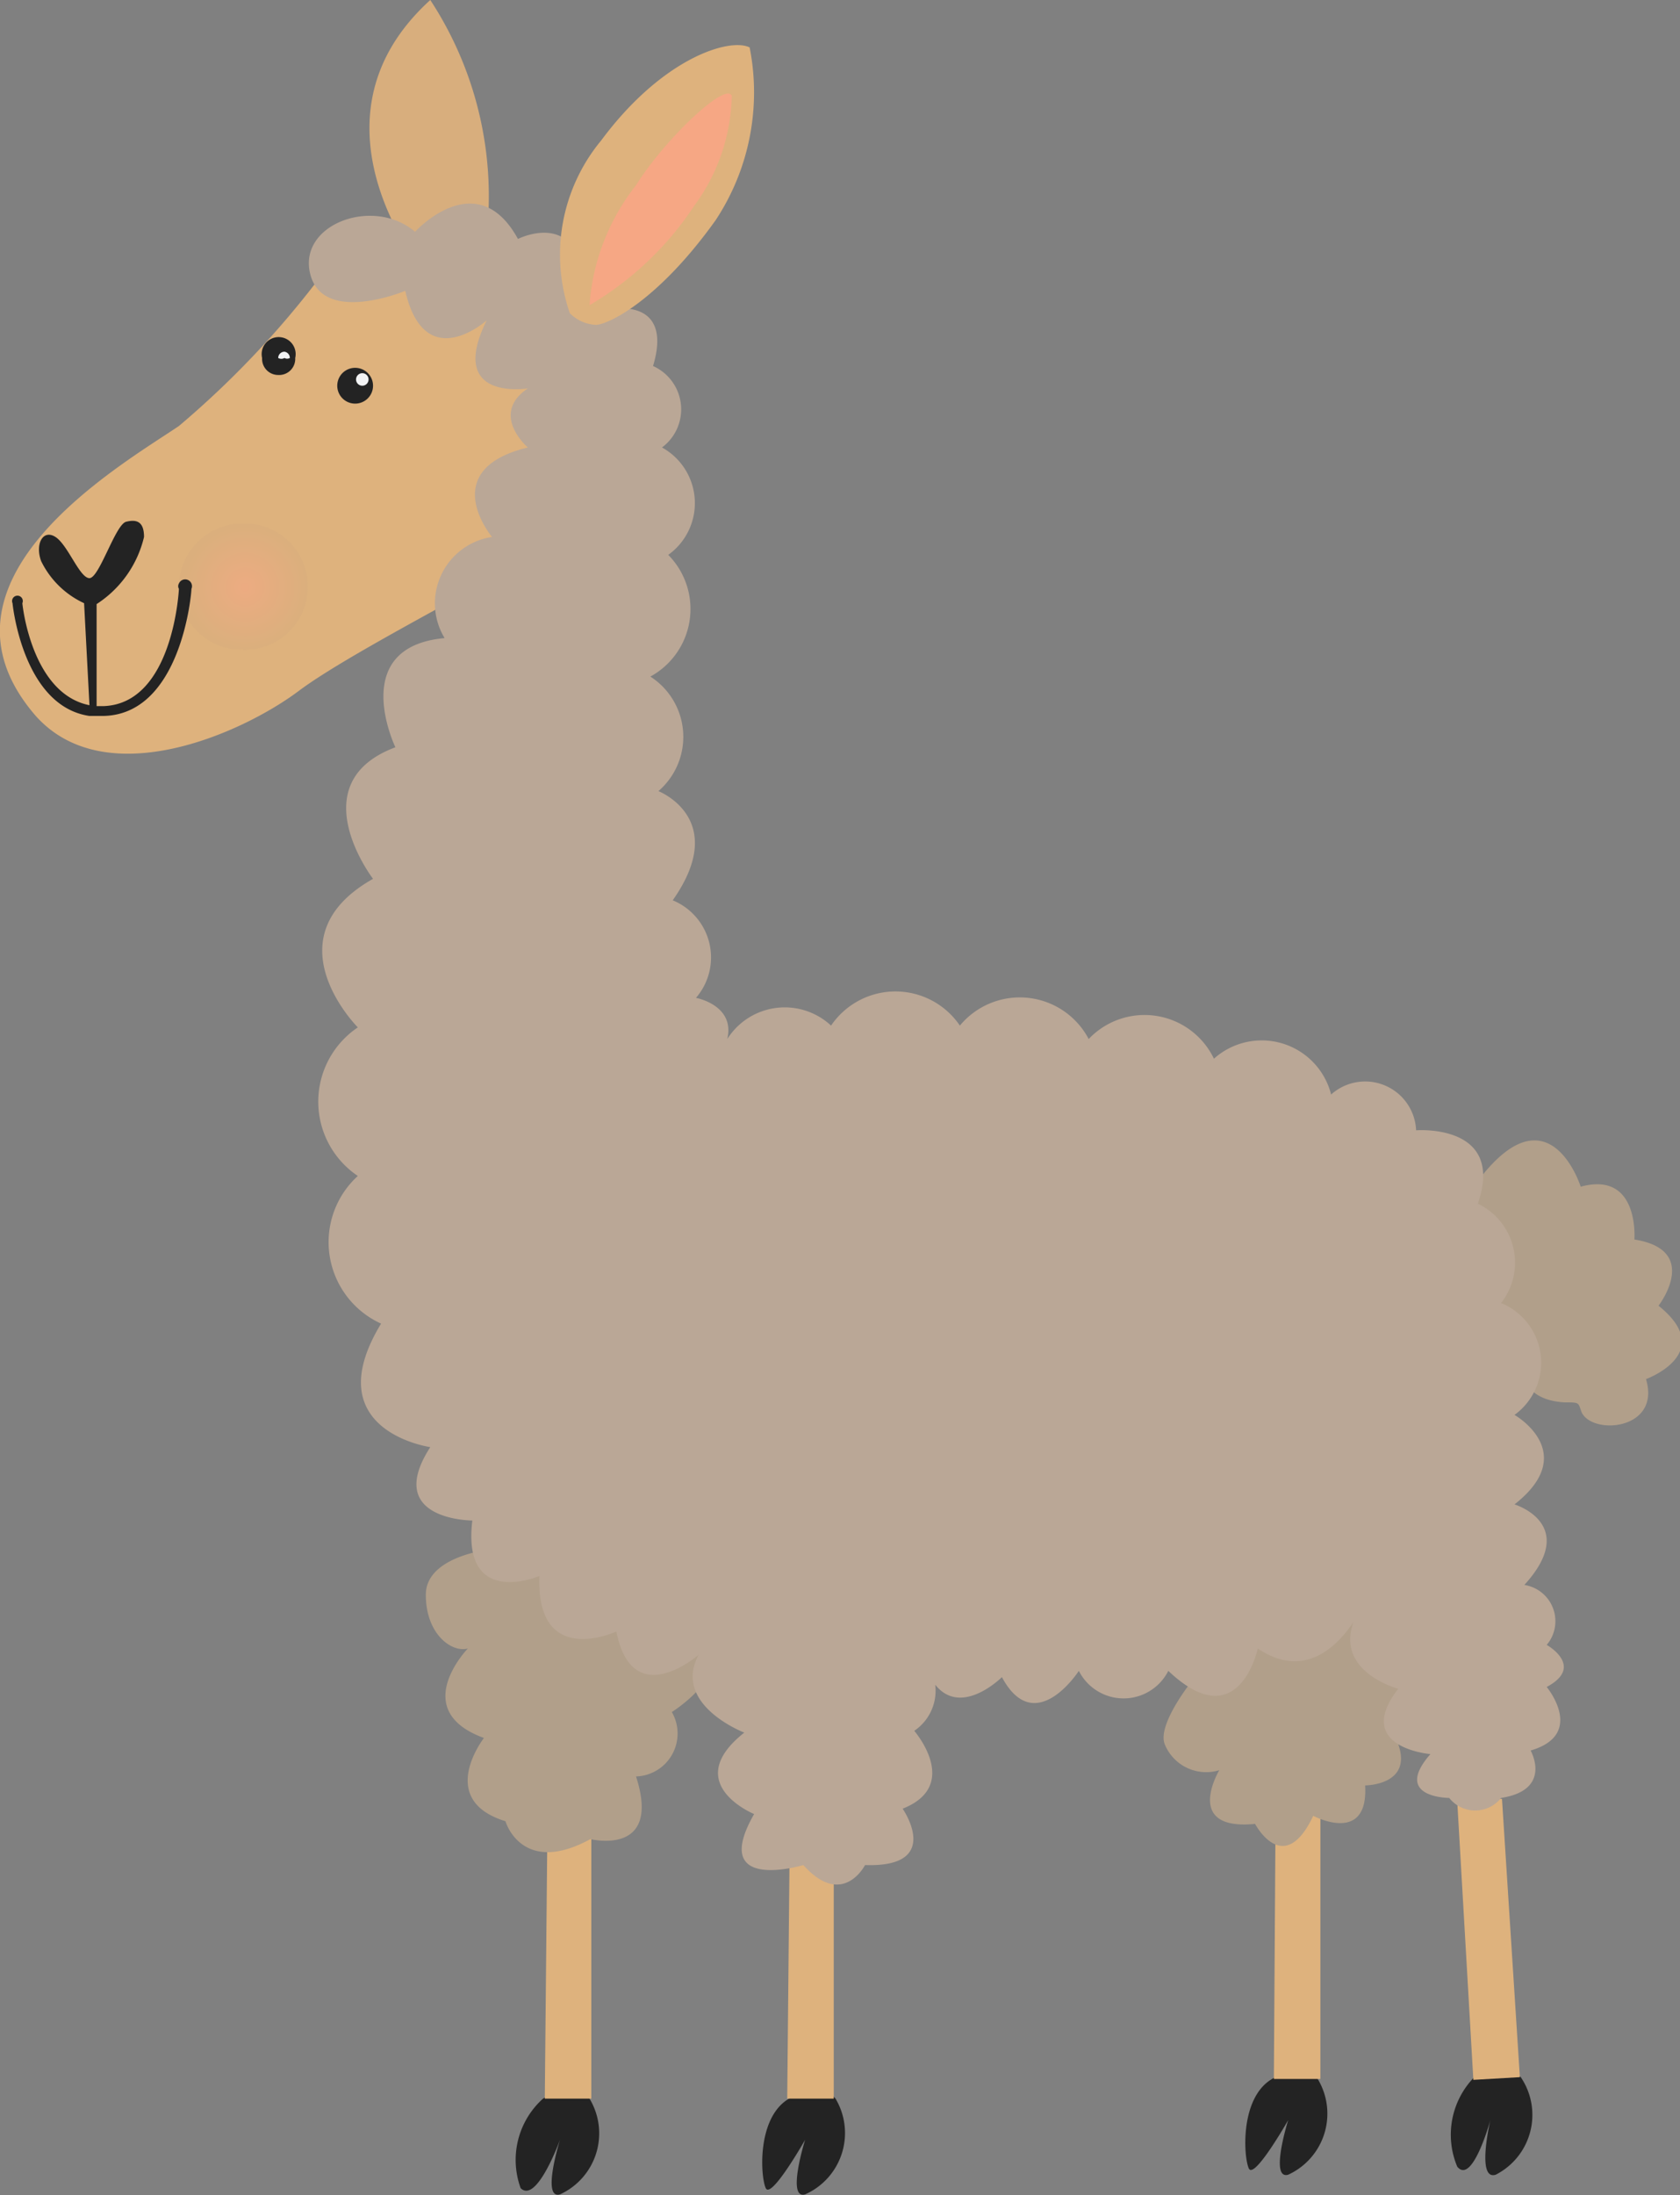 <svg xmlns="http://www.w3.org/2000/svg" xmlns:xlink="http://www.w3.org/1999/xlink" viewBox="0 0 18.78 24.53"><rect x="0" y="0" width="18.78" height="24.53" fill="#808080" stroke="none"/><defs><style>.cls-1{fill:#232323;}.cls-2{fill:#deb27d;}.cls-3{fill:#b19f8a;}.cls-4{fill:#d8ae7d;}.cls-5{fill:#baa796;}.cls-6{opacity:0.6;fill:url(#radial-gradient);}.cls-7{fill:#f6a784;}.cls-8{fill:#f2f3f4;}</style><radialGradient id="radial-gradient" cx="2.74" cy="6.56" r="0.7" gradientUnits="userSpaceOnUse"><stop offset="0" stop-color="#f6a784"/><stop offset="1" stop-color="#d8ae7d"/></radialGradient></defs><g id="Layer_2" data-name="Layer 2"><g id="Layer_2-2" data-name="Layer 2"><path class="cls-1" d="M6.26,23.91s-.21.67,0,.61a.75.75,0,0,0,.33-1.07c-.28-.32-.4-.06-.52,0a.92.92,0,0,0-.25,1C6,24.63,6.26,23.91,6.26,23.91Z"/><polygon class="cls-2" points="6.09 23.45 6.61 23.45 6.61 20.34 6.12 20.34 6.09 23.45"/><path class="cls-1" d="M9,23.91s-.21.67,0,.61a.75.75,0,0,0,.34-1.07c-.29-.32-.41-.06-.52,0-.36.21-.32.87-.26,1S9,23.91,9,23.91Z"/><polygon class="cls-2" points="8.8 23.45 9.32 23.45 9.32 20.34 8.83 20.34 8.8 23.45"/><path class="cls-1" d="M14.4,23.69s-.21.67,0,.61a.75.75,0,0,0,.33-1.07c-.28-.32-.4-.06-.51,0-.36.21-.32.87-.26,1S14.4,23.69,14.4,23.69Z"/><polygon class="cls-2" points="14.24 23.23 14.76 23.23 14.76 20.12 14.26 20.12 14.24 23.23"/><path class="cls-1" d="M16.66,23.69s-.16.68.06.61A.75.75,0,0,0,17,23.21c-.31-.31-.41,0-.52,0a.92.92,0,0,0-.19,1C16.46,24.42,16.66,23.69,16.66,23.69Z"/><polygon class="cls-2" points="16.47 23.24 16.99 23.21 16.79 20.1 16.29 20.13 16.47 23.24"/><path class="cls-3" d="M17,15.21s-.05.43.49.46c.17,0,.15,0,.19.11.12.26.89.2.72-.37,0,0,.8-.29.14-.82,0,0,.48-.62-.27-.74,0,0,.06-.77-.6-.59,0,0-.4-1.27-1.31.17A1.06,1.06,0,0,0,17,15.21Z"/><path class="cls-3" d="M5.5,17.31s-.74.07-.74.51.29.65.47.6c0,0-.67.69.18,1,0,0-.54.69.24.93,0,0,.18.62.95.2,0,0,.8.2.51-.7a.48.48,0,0,0,.4-.72s.65-.4.51-.88S5.5,17.31,5.5,17.31Z"/><path class="cls-3" d="M13.63,18.42l-.28.33s-.42.51-.33.74a.5.5,0,0,0,.61.29s-.41.68.4.6c0,0,.32.61.65-.09,0,0,.62.33.58-.34,0,0,.51,0,.38-.43s.59-.54.17-1.52S13.63,18.42,13.63,18.42Z"/><path class="cls-2" d="M3.83,2.75A10.37,10.37,0,0,1,2,4.76C1.35,5.2-.91,6.49.4,8c.78.87,2.3.2,2.94-.28S5.92,6.29,6,6.14,7.76,2.86,3.83,2.75Z"/><path class="cls-1" d="M4.17,4.31a.2.2,0,1,0-.4,0,.2.2,0,1,0,.4,0Z"/><path class="cls-1" d="M3.3,4a.19.19,0,1,0-.37,0,.18.18,0,0,0,.18.19A.18.18,0,0,0,3.3,4Z"/><path class="cls-4" d="M4.81,3.14S3.28,1.39,4.81,0a4,4,0,0,1,.6,2.85Z"/><path class="cls-5" d="M7.4,5a.71.71,0,0,1,.07,1.2.86.86,0,0,1-.2,1.36.8.8,0,0,1,.09,1.28s.8.31.16,1.22a.69.69,0,0,1,.26,1.09s.44.08.35.46a.76.76,0,0,1,1.16-.15.87.87,0,0,1,1.44,0,.87.87,0,0,1,1.44.15.86.86,0,0,1,1.4.22.8.8,0,0,1,1.31.4.57.57,0,0,1,.95.4s1-.08.69.82a.73.73,0,0,1,.26,1.11.72.72,0,0,1,.15,1.25s.74.42,0,1c0,0,.73.22.11.9a.41.41,0,0,1,.25.67s.43.24,0,.47c0,0,.44.53-.18.71,0,0,.25.44-.33.53a.37.37,0,0,1-.58,0s-.64,0-.21-.49c0,0-.87-.07-.36-.73,0,0-.91-.24-.36-1,0,0-.44,1.07-1.21.55,0,0-.21,1-1,.25a.56.56,0,0,1-1,0s-.49.76-.86.07c0,0-.64.64-.89-.22a.54.54,0,0,1-.09.82s.53.61-.13.87c0,0,.46.66-.42.63,0,0-.25.49-.69,0,0,0-1.06.32-.55-.57,0,0-.83-.34-.11-.91,0,0-.81-.31-.51-.87,0,0-.74.65-.92-.26,0,0-.9.42-.86-.62,0,0-.87.37-.75-.62,0,0-1,0-.47-.82,0,0-1.28-.18-.55-1.38A1,1,0,0,1,4,13.14a1,1,0,0,1,0-1.66s-1-1,.17-1.66c0,0-.82-1.07.25-1.47,0,0-.54-1.12.55-1.22A.75.75,0,0,1,5.5,6s-.63-.75.4-1c0,0-.43-.37,0-.66,0,0-.91.15-.46-.76,0,0-.69.62-.91-.33,0,0-.91.38-1.06-.18s.7-.88,1.17-.48c0,0,.69-.76,1.15.08,0,0,.65-.33.73.45,0,0,.31-.11.38.33,0,0,.62-.09.4.64A.53.53,0,0,1,7.4,5Z"/><path class="cls-6" d="M3.44,6.56a.7.7,0,0,0-.7-.71A.71.71,0,0,0,2,6.56a.7.7,0,0,0,.71.7A.7.7,0,0,0,3.44,6.56Z"/><path class="cls-1" d="M2,6.52A.06.06,0,0,0,2,6.58s-.06,1.28-.84,1.31H1.08l0-1.14A1.23,1.23,0,0,0,1.61,6c0-.17-.08-.2-.2-.17s-.3.63-.41.63S.76,6.09.62,6s-.23.08-.16.27a1,1,0,0,0,.48.47L1,7.88C.35,7.75.25,6.75.25,6.74a.06.06,0,1,0-.11,0S.25,7.89,1,8h.14c.88,0,1-1.36,1-1.42A.06.06,0,0,0,2,6.52Z"/><path class="cls-2" d="M6.37,3.5a2,2,0,0,1,.35-1.93C7.41.64,8.16.42,8.38.53A2.59,2.59,0,0,1,8,2.46c-.65.91-1.21,1.17-1.34,1.17A.44.44,0,0,1,6.37,3.5Z"/><path class="cls-7" d="M7.11,2.07c.31-.5,1-1.16,1.07-1a2.14,2.14,0,0,1-.42,1.23A3.55,3.55,0,0,1,6.59,3.41,2.44,2.44,0,0,1,7.11,2.07Z"/><path class="cls-8" d="M3.24,4a.07.07,0,0,0-.06-.07A.07.07,0,0,0,3.11,4,.07.07,0,0,0,3.18,4,.06.06,0,0,0,3.24,4Z"/><path class="cls-8" d="M4.12,4.24a.07.07,0,0,0-.07-.07.07.07,0,1,0,0,.14A.07.07,0,0,0,4.12,4.24Z"/></g></g></svg>